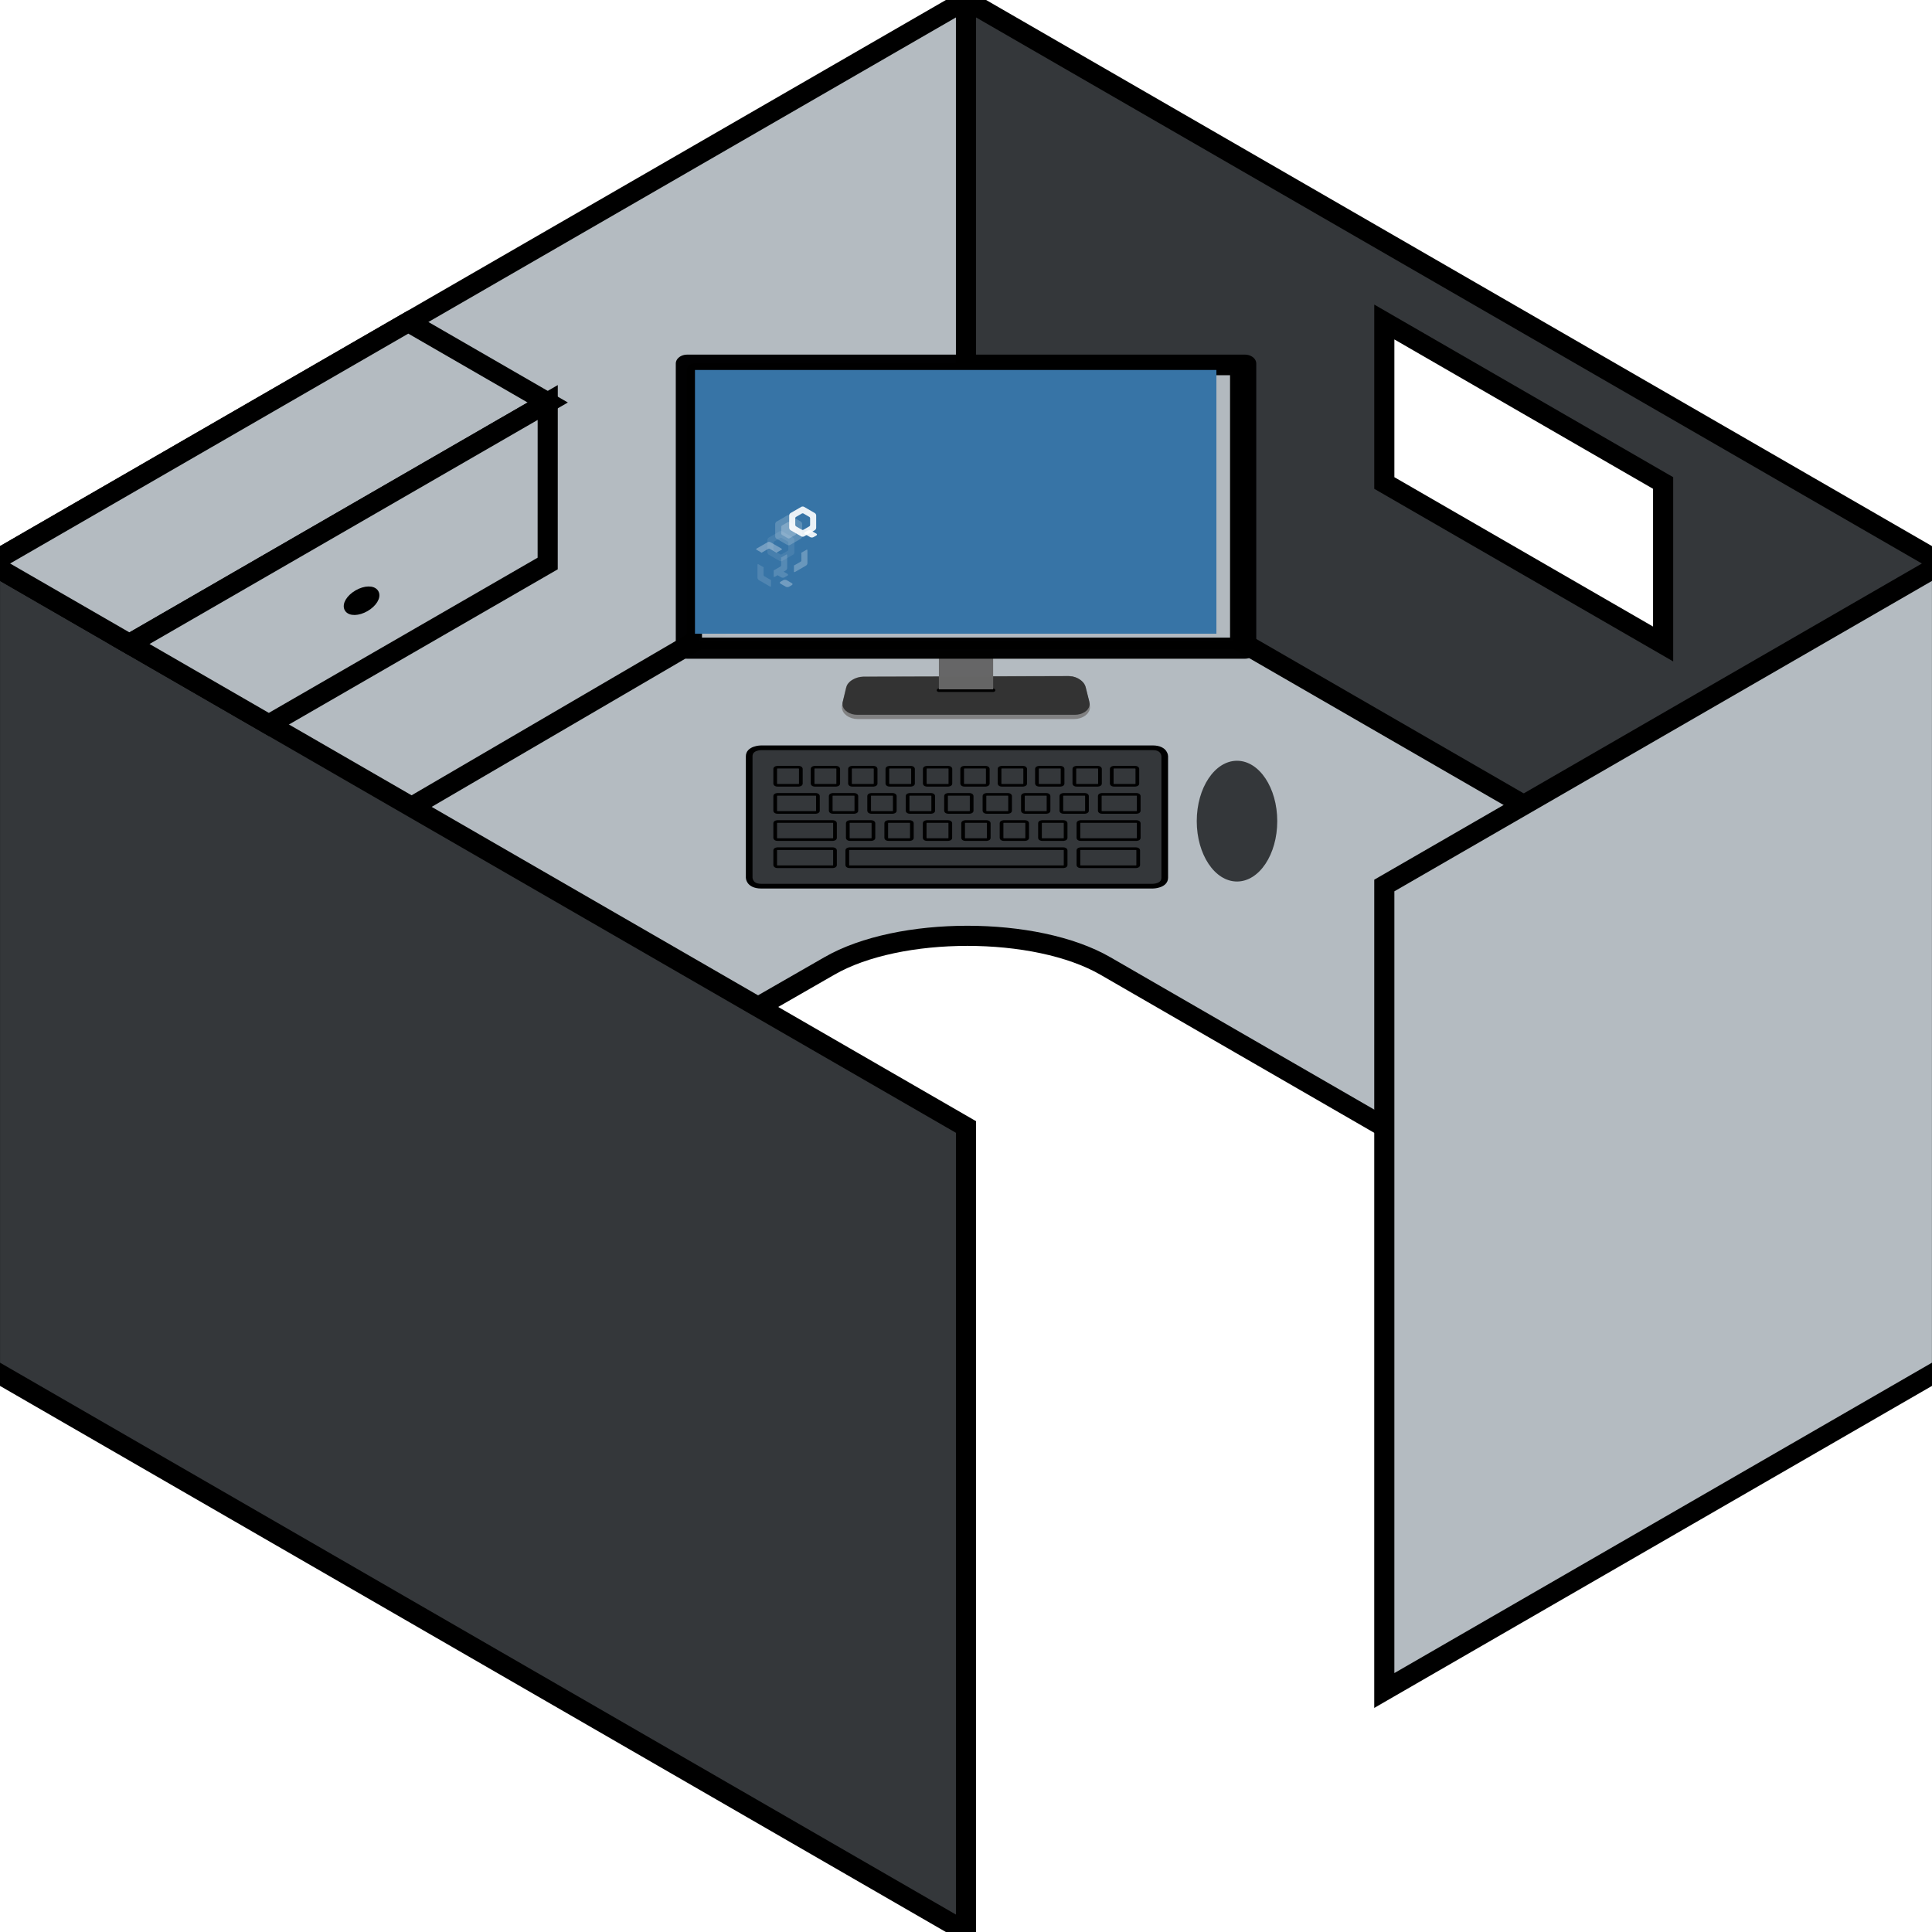 <?xml version="1.0" encoding="UTF-8" standalone="no"?>
<svg
   width="48px"
   height="48px"
   viewBox="0 0 48 48"
   version="1.1"
   id="svg2"
   sodipodi:docname="qube-cubicle.svg"
   inkscape:version="1.3.2 (091e20ef0f, 2023-11-25)"
   xml:space="preserve"
   xmlns:inkscape="http://www.inkscape.org/namespaces/inkscape"
   xmlns:sodipodi="http://sodipodi.sourceforge.net/DTD/sodipodi-0.dtd"
   xmlns:xlink="http://www.w3.org/1999/xlink"
   xmlns="http://www.w3.org/2000/svg"
   xmlns:svg="http://www.w3.org/2000/svg"
   xmlns:rdf="http://www.w3.org/1999/02/22-rdf-syntax-ns#"
   xmlns:cc="http://creativecommons.org/ns#"
   xmlns:dc="http://purl.org/dc/elements/1.1/"><title
     id="title43">Qubes Cubicle</title><sodipodi:namedview
     id="namedview"
     pagecolor="#ffffff"
     bordercolor="#000000"
     borderopacity="0.25"
     inkscape:showpageshadow="2"
     inkscape:pageopacity="0.0"
     inkscape:pagecheckerboard="0"
     inkscape:deskcolor="#d1d1d1"
     showguides="false"
     inkscape:zoom="4"
     inkscape:cx="9.875"
     inkscape:cy="13.625"
     inkscape:window-width="1440"
     inkscape:window-height="843"
     inkscape:window-x="0"
     inkscape:window-y="33"
     inkscape:window-maximized="1"
     inkscape:current-layer="svg2"><sodipodi:guide
       position="24,0"
       orientation="0.5,0.866"
       id="guide1"
       inkscape:locked="false"
       inkscape:label=""
       inkscape:color="rgb(0,134,229)" /><sodipodi:guide
       position="24,16"
       orientation="0.5,0.866"
       id="guide2"
       inkscape:label=""
       inkscape:locked="false"
       inkscape:color="rgb(0,134,229)" /><sodipodi:guide
       position="24,32"
       orientation="0.5,0.866"
       id="guide3"
       inkscape:label=""
       inkscape:locked="false"
       inkscape:color="rgb(0,134,229)" /><sodipodi:guide
       position="24,48"
       orientation="0.5,0.866"
       id="guide4"
       inkscape:label=""
       inkscape:locked="false"
       inkscape:color="rgb(0,134,229)" /><sodipodi:guide
       position="24,0"
       orientation="-0.5,0.866"
       id="guide5"
       inkscape:locked="false"
       inkscape:label=""
       inkscape:color="rgb(0,134,229)" /><sodipodi:guide
       position="24,16"
       orientation="-0.5,0.866"
       id="guide6"
       inkscape:label=""
       inkscape:locked="false"
       inkscape:color="rgb(0,134,229)" /><sodipodi:guide
       position="24,32"
       orientation="-0.5,0.866"
       id="guide7"
       inkscape:label=""
       inkscape:locked="false"
       inkscape:color="rgb(0,134,229)" /><sodipodi:guide
       position="24,48"
       orientation="-0.5,0.866"
       id="guide8"
       inkscape:label=""
       inkscape:locked="false"
       inkscape:color="rgb(0,134,229)" /><sodipodi:guide
       position="24,40"
       orientation="0.5,0.866"
       id="guide9"
       inkscape:label=""
       inkscape:locked="false"
       inkscape:color="rgb(0,134,229)" /><sodipodi:guide
       position="24,24"
       orientation="0.5,0.866"
       id="guide10"
       inkscape:label=""
       inkscape:locked="false"
       inkscape:color="rgb(0,134,229)" /><sodipodi:guide
       position="24,8"
       orientation="0.5,0.866"
       id="guide11"
       inkscape:label=""
       inkscape:locked="false"
       inkscape:color="rgb(0,134,229)" /><sodipodi:guide
       position="24,40"
       orientation="-0.5,0.866"
       id="guide12"
       inkscape:label=""
       inkscape:locked="false"
       inkscape:color="rgb(0,134,229)" /><sodipodi:guide
       position="24,24"
       orientation="-0.5,0.866"
       id="guide13"
       inkscape:label=""
       inkscape:locked="false"
       inkscape:color="rgb(0,134,229)" /><sodipodi:guide
       position="24,8"
       orientation="-0.5,0.866"
       id="guide14"
       inkscape:label=""
       inkscape:locked="false"
       inkscape:color="rgb(0,134,229)" /><sodipodi:guide
       position="24,32"
       orientation="1,0"
       id="guide15"
       inkscape:locked="false" /><sodipodi:guide
       position="17.072,36"
       orientation="1,0"
       id="guide16"
       inkscape:locked="false" /><sodipodi:guide
       position="10.144,24"
       orientation="1,0"
       id="guide17"
       inkscape:locked="false" /><sodipodi:guide
       position="3.215,12"
       orientation="1,0"
       id="guide18"
       inkscape:locked="false" /><sodipodi:guide
       position="30.928,20"
       orientation="1,0"
       id="guide19"
       inkscape:locked="false" /><sodipodi:guide
       position="37.856,16"
       orientation="1,0"
       id="guide20"
       inkscape:locked="false" /><sodipodi:guide
       position="44.785,12"
       orientation="1,0"
       id="guide21"
       inkscape:locked="false" /><sodipodi:guide
       position="43.052,25"
       orientation="0.5,0.866"
       id="guide22"
       inkscape:label=""
       inkscape:locked="false"
       inkscape:color="rgb(0,134,229)" /><sodipodi:guide
       position="44.784,32"
       orientation="0.5,0.866"
       id="guide23"
       inkscape:label=""
       inkscape:locked="false"
       inkscape:color="rgb(0,134,229)" /><sodipodi:guide
       position="44.784,16"
       orientation="0.5,0.866"
       id="guide24"
       inkscape:label=""
       inkscape:locked="false"
       inkscape:color="rgb(0,134,229)" /><sodipodi:guide
       position="41.32,10"
       orientation="0.5,0.866"
       id="guide25"
       inkscape:label=""
       inkscape:locked="false"
       inkscape:color="rgb(0,134,229)" /><sodipodi:guide
       position="34.392,6"
       orientation="0.5,0.866"
       id="guide26"
       inkscape:label=""
       inkscape:locked="false"
       inkscape:color="rgb(0,134,229)" /><sodipodi:guide
       position="27.464,2"
       orientation="0.5,0.866"
       id="guide27"
       inkscape:label=""
       inkscape:locked="false"
       inkscape:color="rgb(0,134,229)" /><sodipodi:guide
       position="3.215,32"
       orientation="-0.5,0.866"
       id="guide28"
       inkscape:label=""
       inkscape:locked="false"
       inkscape:color="rgb(0,134,229)" /><sodipodi:guide
       position="4.948,25"
       orientation="-0.5,0.866"
       id="guide29"
       inkscape:label=""
       inkscape:locked="false"
       inkscape:color="rgb(0,134,229)" /><sodipodi:guide
       position="3.215,16"
       orientation="-0.5,0.866"
       id="guide30"
       inkscape:label=""
       inkscape:locked="false"
       inkscape:color="rgb(0,134,229)" /><sodipodi:guide
       position="6.68,10"
       orientation="-0.5,0.866"
       id="guide31"
       inkscape:label=""
       inkscape:locked="false"
       inkscape:color="rgb(0,134,229)" /><sodipodi:guide
       position="13.608,6"
       orientation="-0.5,0.866"
       id="guide32"
       inkscape:label=""
       inkscape:locked="false"
       inkscape:color="rgb(0,134,229)" /><sodipodi:guide
       position="20.536,2"
       orientation="-0.5,0.866"
       id="guide33"
       inkscape:label=""
       inkscape:locked="false"
       inkscape:color="rgb(0,134,229)" /><sodipodi:guide
       position="30.928,40"
       orientation="0,-1"
       id="guide34"
       inkscape:locked="false" /><sodipodi:guide
       position="34.392,38"
       orientation="1,0"
       id="guide35"
       inkscape:locked="false" /><sodipodi:guide
       position="13.608,20"
       orientation="-0.5,0.866"
       id="guide36"
       inkscape:label=""
       inkscape:locked="false"
       inkscape:color="rgb(0,134,229)" /><sodipodi:guide
       position="10.144,20"
       orientation="0,-1"
       id="guide37"
       inkscape:locked="false" /><sodipodi:guide
       position="13.608,18"
       orientation="1,0"
       id="guide38"
       inkscape:locked="false" /><sodipodi:guide
       position="34.392,20"
       orientation="0.5,0.866"
       id="guide39"
       inkscape:label=""
       inkscape:locked="false"
       inkscape:color="rgb(0,134,229)" /><sodipodi:guide
       position="27.464,22"
       orientation="1,0"
       id="guide40"
       inkscape:locked="false" /><sodipodi:guide
       position="20.536,18"
       orientation="1,0"
       id="guide41"
       inkscape:locked="false" /><sodipodi:guide
       position="17.072,22"
       orientation="0,-1"
       id="guide42"
       inkscape:locked="false" /><sodipodi:guide
       position="24,24"
       orientation="0,-1"
       id="guide43"
       inkscape:locked="false" /></sodipodi:namedview><defs
     id="defs1"><clipPath
       id="SVGID_2_">
		<use
   xlink:href="#SVGID_1_"
   overflow="visible"
   id="use1" />
	</clipPath><clipPath
       id="clipPath2">
		<use
   xlink:href="#SVGID_1_"
   overflow="visible"
   id="use2" />
	</clipPath><clipPath
       id="clipPath3">
		<use
   xlink:href="#SVGID_1_"
   overflow="visible"
   id="use3" />
	</clipPath><clipPath
       id="clipPath4">
		<use
   xlink:href="#SVGID_1_"
   overflow="visible"
   id="use4" />
	</clipPath><clipPath
       id="clipPath5">
		<use
   xlink:href="#SVGID_1_"
   overflow="visible"
   id="use5" />
	</clipPath><clipPath
       id="clipPath6">
		<use
   xlink:href="#SVGID_1_"
   overflow="visible"
   id="use6" />
	</clipPath><clipPath
       id="clipPath7">
		<use
   xlink:href="#SVGID_1_"
   overflow="visible"
   id="use7" />
	</clipPath><clipPath
       id="clipPath8">
		<use
   xlink:href="#SVGID_1_"
   overflow="visible"
   id="use8" />
	</clipPath><clipPath
       id="clipPath9">
		<use
   xlink:href="#SVGID_1_"
   overflow="visible"
   id="use9" />
	</clipPath><clipPath
       id="clipPath10">
		<use
   xlink:href="#SVGID_1_"
   overflow="visible"
   id="use10" />
	</clipPath><clipPath
       id="clipPath11">
		<use
   xlink:href="#SVGID_1_"
   overflow="visible"
   id="use11" />
	</clipPath><clipPath
       id="clipPath12">
		<use
   xlink:href="#SVGID_1_"
   overflow="visible"
   id="use12" />
	</clipPath><clipPath
       id="clipPath13">
		<use
   xlink:href="#SVGID_1_"
   overflow="visible"
   id="use13" />
	</clipPath><clipPath
       id="clipPath14">
		<use
   xlink:href="#SVGID_1_"
   overflow="visible"
   id="use14" />
	</clipPath><clipPath
       id="clipPath15">
		<use
   xlink:href="#SVGID_1_"
   overflow="visible"
   id="use15" />
	</clipPath><clipPath
       id="clipPath16">
		<use
   xlink:href="#SVGID_1_"
   overflow="visible"
   id="use16" />
	</clipPath><clipPath
       id="clipPath17">
		<use
   xlink:href="#SVGID_1_"
   overflow="visible"
   id="use17" />
	</clipPath><clipPath
       id="clipPath18">
		<use
   xlink:href="#SVGID_1_"
   overflow="visible"
   id="use18" />
	</clipPath><clipPath
       id="clipPath19">
		<use
   xlink:href="#SVGID_1_"
   overflow="visible"
   id="use19" />
	</clipPath><clipPath
       id="clipPath20">
		<use
   xlink:href="#SVGID_1_"
   overflow="visible"
   id="use20" />
	</clipPath><clipPath
       id="clipPath21">
		<use
   xlink:href="#SVGID_1_"
   overflow="visible"
   id="use21" />
	</clipPath><clipPath
       id="clipPath22">
		<use
   xlink:href="#SVGID_1_"
   overflow="visible"
   id="use22" />
	</clipPath><clipPath
       id="clipPath23">
		<use
   xlink:href="#SVGID_1_"
   overflow="visible"
   id="use23" />
	</clipPath><clipPath
       id="clipPath24">
		<use
   xlink:href="#SVGID_1_"
   overflow="visible"
   id="use24" />
	</clipPath><clipPath
       id="clipPath25">
		<use
   xlink:href="#SVGID_1_"
   overflow="visible"
   id="use25" />
	</clipPath><clipPath
       id="clipPath26">
		<use
   xlink:href="#SVGID_1_"
   overflow="visible"
   id="use26" />
	</clipPath><clipPath
       id="clipPath27">
		<use
   xlink:href="#SVGID_1_"
   overflow="visible"
   id="use27" />
	</clipPath><clipPath
       id="clipPath28">
		<use
   xlink:href="#SVGID_1_"
   overflow="visible"
   id="use28" />
	</clipPath><clipPath
       id="clipPath29">
		<use
   xlink:href="#SVGID_1_"
   overflow="visible"
   id="use29" />
	</clipPath><clipPath
       id="clipPath30">
		<use
   xlink:href="#SVGID_1_"
   overflow="visible"
   id="use30" />
	</clipPath><clipPath
       id="clipPath31">
		<use
   xlink:href="#SVGID_1_"
   overflow="visible"
   id="use31" />
	</clipPath><rect
       id="SVGID_1_"
       x="15.572"
       y="23.601"
       width="114.021"
       height="54.691" /><mask
       id="mask-6"
       fill="white"><polygon
         id="use3-9"
         points="20.633,33.95 0,33.95 0,0.025 20.633,0.025 " /></mask><mask
       id="mask-4"
       fill="white"><polygon
         id="use2-3"
         points="40.96,45.962 0,45.962 0,0.361 40.96,0.361 " /></mask></defs><g
     id="Cubicle"><path
       style="vector-effect:none;fill:#b4bbc1;stroke-linecap:round;-inkscape-stroke:none;paint-order:markers fill stroke;stroke:#000000;fill-opacity:1;font-variation-settings:normal;opacity:1;stroke-width:0.5;stroke-linejoin:miter;stroke-miterlimit:4;stroke-dasharray:none;stroke-dashoffset:0;stroke-opacity:1;stop-color:#000000;stop-opacity:1"
       d="M 24,0 V 20 L -0.249,34 -0.249,14 Z"
       id="Back-left" /><path
       id="Back-right"
       style="vector-effect:none;fill:#34373a;stroke-linecap:round;-inkscape-stroke:none;paint-order:markers fill stroke;stroke:#000000;fill-opacity:1;font-variation-settings:normal;opacity:1;stroke-width:0.5;stroke-linejoin:miter;stroke-miterlimit:4;stroke-dasharray:none;stroke-dashoffset:0;stroke-opacity:1;stop-color:#000000;stop-opacity:1"
       d="M 24 0 L 24 20 L 48.248 34 L 48.248 14 L 24 0 z M 34.393 8 L 41.32 12 L 41.32 16 L 34.393 12 L 34.393 8 z " /><path
       style="display:inline;vector-effect:none;fill:#b4bbc1;fill-opacity:1;stroke:#000000;stroke-linecap:round;-inkscape-stroke:none;paint-order:markers fill stroke;font-variation-settings:normal;opacity:1;stroke-width:0.5;stroke-linejoin:miter;stroke-miterlimit:4;stroke-dasharray:none;stroke-dashoffset:0;stroke-opacity:1;stop-color:#000000;stop-opacity:1"
       d="M 48.248,26 39.588,31 27.464,24 C 25.733,23 22.336,23 20.604,24 L 8.412,31 -0.249,26.169 24,12 Z"
       id="Desk"
       sodipodi:nodetypes="cccccccc" /><path
       style="display:inline;fill:#34373a;stroke:#000000;stroke-linecap:round;paint-order:markers fill stroke;fill-opacity:1;stroke-width:0.5;stroke-dasharray:none"
       d="M -0.249,14 24,28 V 48 L -0.249,34 Z"
       id="Left-Wall" /><path
       style="fill:#b4bbc1;stroke-linecap:round;paint-order:markers fill stroke;stroke:#000000;fill-opacity:1;stroke-width:0.5;stroke-dasharray:none"
       d="m 48.249,14 -13.856,8 -4.07e-4,20 13.856,-8 z"
       id="Right-Wall" /></g><g
     id="Overhead-Space"><path
       style="vector-effect:none;fill:#b4bbc1;stroke:#000000;stroke-linecap:round;-inkscape-stroke:none;paint-order:markers fill stroke;fill-opacity:1;font-variation-settings:normal;opacity:1;stroke-width:0.5;stroke-linejoin:miter;stroke-miterlimit:4;stroke-dasharray:none;stroke-dashoffset:0;stroke-opacity:1;stop-color:#000000;stop-opacity:1"
       d="M -0.249,14 10.144,8 13.608,10 3.215,16 Z"
       id="path4"
       sodipodi:nodetypes="ccccc" /><path
       style="vector-effect:none;fill:#b4bbc1;stroke:#000000;stroke-linecap:round;-inkscape-stroke:none;paint-order:markers fill stroke;fill-opacity:1;font-variation-settings:normal;opacity:1;stroke-width:0.5;stroke-linejoin:miter;stroke-miterlimit:4;stroke-dasharray:none;stroke-dashoffset:0;stroke-opacity:1;stop-color:#000000;stop-opacity:1"
       d="M 6.679,18 3.215,16 13.608,10 13.607,14 Z"
       id="path5" /><ellipse
       style="vector-effect:non-scaling-stroke;fill:#000000;stroke:#000000;stroke-width:0.15;stroke-linecap:round;-inkscape-stroke:hairline;paint-order:markers fill stroke"
       id="path35"
       cx="-0.317"
       cy="-17.417"
       rx="0.405"
       ry="0.222"
       transform="rotate(150)" /></g><g
     id="Keyboard"
     transform="matrix(0.092,0,0,0.065,17.098,16.986)"
     style="fill:#34373a;fill-opacity:1;stroke:#000000">
	<defs
   id="defs31">
		<rect
   id="rect1"
   x="15.572"
   y="23.601"
   width="114.021"
   height="54.691" />
	</defs>
	<clipPath
   id="clipPath32">
		<use
   xlink:href="#SVGID_1_"
   overflow="visible"
   id="use32" />
	</clipPath>
	<path
   clip-path="url(#SVGID_2_)"
   fill="none"
   stroke="#20221d"
   stroke-width="1.8"
   d="m 19.712,24.501 c 0,0 -3.24,0 -3.24,3.24 v 46.41 c 0,0 0,3.24 3.24,3.24 h 105.741 c 0,0 3.24,0 3.24,-3.24 v -46.41 c 0,0 0,-3.24 -3.24,-3.24 z"
   id="path1"
   style="fill:#34373a;fill-opacity:1;stroke:#000000" />
	<path
   clip-path="url(#SVGID_2_)"
   fill="#20221d"
   d="m 43.614,63.057 c 0,0 -0.648,0 -0.648,0.647 v 5.624 c 0,0 0,0.648 0.648,0.648 h 57.662 c 0,0 0.648,0 0.648,-0.648 v -5.624 c 0,0 0,-0.647 -0.648,-0.647 z"
   id="path2"
   style="fill:#34373a;fill-opacity:1;stroke:#000000" />
	<path
   clip-path="url(#SVGID_2_)"
   fill="#20221d"
   d="m 106.031,63.057 c 0,0 -0.648,0 -0.648,0.647 v 5.624 c 0,0 0,0.648 0.648,0.648 h 14.85 c 0,0 0.648,0 0.648,-0.648 v -5.624 c 0,0 0,-0.647 -0.648,-0.647 z"
   id="path3"
   style="fill:#34373a;fill-opacity:1;stroke:#000000" />
	<path
   clip-path="url(#SVGID_2_)"
   fill="#20221d"
   d="m 24.146,63.057 c 0,0 -0.648,0 -0.648,0.647 v 5.624 c 0,0 0,0.648 0.648,0.648 h 14.85 c 0,0 0.648,0 0.648,-0.648 v -5.624 c 0,0 0,-0.647 -0.648,-0.647 z"
   id="path4-2"
   style="fill:#34373a;fill-opacity:1;stroke:#000000" />
	<path
   clip-path="url(#SVGID_2_)"
   fill="#20221d"
   d="m 54.132,52.677 c 0,0 -0.647,0 -0.647,0.647 v 5.624 c 0,0 0,0.648 0.647,0.648 h 5.624 c 0,0 0.648,0 0.648,-0.648 v -5.624 c 0,0 0,-0.647 -0.648,-0.647 z"
   id="path5-9"
   style="fill:#34373a;fill-opacity:1;stroke:#000000" />
	<path
   clip-path="url(#SVGID_2_)"
   fill="#20221d"
   d="m 43.752,52.677 c 0,0 -0.648,0 -0.648,0.647 v 5.624 c 0,0 0,0.648 0.648,0.648 h 5.624 c 0,0 0.647,0 0.647,-0.648 v -5.624 c 0,0 0,-0.647 -0.647,-0.647 z"
   id="path6"
   style="fill:#34373a;fill-opacity:1;stroke:#000000" />
	<path
   clip-path="url(#SVGID_2_)"
   fill="#20221d"
   d="m 24.146,52.677 c 0,0 -0.648,0 -0.648,0.647 v 5.624 c 0,0 0,0.648 0.648,0.648 h 14.85 c 0,0 0.648,0 0.648,-0.648 v -5.624 c 0,0 0,-0.647 -0.648,-0.647 z"
   id="path7"
   style="fill:#34373a;fill-opacity:1;stroke:#000000" />
	<path
   clip-path="url(#SVGID_2_)"
   fill="#20221d"
   d="m 64.512,52.677 c 0,0 -0.648,0 -0.648,0.647 v 5.624 c 0,0 0,0.648 0.648,0.648 h 5.624 c 0,0 0.647,0 0.647,-0.648 v -5.624 c 0,0 0,-0.647 -0.647,-0.647 z"
   id="path8"
   style="fill:#34373a;fill-opacity:1;stroke:#000000" />
	<path
   clip-path="url(#SVGID_2_)"
   fill="#20221d"
   d="m 74.892,52.677 c 0,0 -0.647,0 -0.647,0.647 v 5.624 c 0,0 0,0.648 0.647,0.648 h 5.624 c 0,0 0.648,0 0.648,-0.648 v -5.624 c 0,0 0,-0.647 -0.648,-0.647 z"
   id="path9"
   style="fill:#34373a;fill-opacity:1;stroke:#000000" />
	<path
   clip-path="url(#SVGID_2_)"
   fill="#20221d"
   d="m 85.271,52.677 c 0,0 -0.648,0 -0.648,0.647 v 5.624 c 0,0 0,0.648 0.648,0.648 h 5.624 c 0,0 0.647,0 0.647,-0.648 v -5.624 c 0,0 0,-0.647 -0.647,-0.647 z"
   id="path10"
   style="fill:#34373a;fill-opacity:1;stroke:#000000" />
	<path
   clip-path="url(#SVGID_2_)"
   fill="#20221d"
   d="m 95.651,52.677 c 0,0 -0.647,0 -0.647,0.647 v 5.624 c 0,0 0,0.648 0.647,0.648 h 5.624 c 0,0 0.648,0 0.648,-0.648 v -5.624 c 0,0 0,-0.647 -0.648,-0.647 z"
   id="path11"
   style="fill:#34373a;fill-opacity:1;stroke:#000000" />
	<path
   clip-path="url(#SVGID_2_)"
   fill="#20221d"
   d="m 106.031,52.677 c 0,0 -0.648,0 -0.648,0.647 v 5.624 c 0,0 0,0.648 0.648,0.648 h 14.989 c 0,0 0.647,0 0.647,-0.648 v -5.624 c 0,0 0,-0.647 -0.647,-0.647 z"
   id="path12"
   style="fill:#34373a;fill-opacity:1;stroke:#000000" />
	<path
   clip-path="url(#SVGID_2_)"
   fill="#20221d"
   d="m 49.519,42.297 c 0,0 -0.648,0 -0.648,0.647 v 5.624 c 0,0 0,0.648 0.648,0.648 h 5.624 c 0,0 0.648,0 0.648,-0.648 v -5.624 c 0,0 0,-0.647 -0.648,-0.647 z"
   id="path13"
   style="fill:#34373a;fill-opacity:1;stroke:#000000" />
	<path
   clip-path="url(#SVGID_2_)"
   fill="#20221d"
   d="m 39.139,42.297 c 0,0 -0.648,0 -0.648,0.647 v 5.624 c 0,0 0,0.648 0.648,0.648 h 5.624 c 0,0 0.648,0 0.648,-0.648 v -5.624 c 0,0 0,-0.647 -0.648,-0.647 z"
   id="path14"
   style="fill:#34373a;fill-opacity:1;stroke:#000000" />
	<path
   clip-path="url(#SVGID_2_)"
   fill="#20221d"
   d="m 24.146,42.297 c 0,0 -0.648,0 -0.648,0.647 v 5.624 c 0,0 0,0.648 0.648,0.648 h 10.237 c 0,0 0.648,0 0.648,-0.648 v -5.624 c 0,0 0,-0.647 -0.648,-0.647 z"
   id="path15"
   style="fill:#34373a;fill-opacity:1;stroke:#000000" />
	<path
   clip-path="url(#SVGID_2_)"
   fill="#20221d"
   d="m 59.898,42.297 c 0,0 -0.648,0 -0.648,0.647 v 5.624 c 0,0 0,0.648 0.648,0.648 h 5.624 c 0,0 0.648,0 0.648,-0.648 v -5.624 c 0,0 0,-0.647 -0.648,-0.647 z"
   id="path16"
   style="fill:#34373a;fill-opacity:1;stroke:#000000" />
	<path
   clip-path="url(#SVGID_2_)"
   fill="#20221d"
   d="m 70.278,42.297 c 0,0 -0.647,0 -0.647,0.647 v 5.624 c 0,0 0,0.648 0.647,0.648 h 5.624 c 0,0 0.648,0 0.648,-0.648 v -5.624 c 0,0 0,-0.647 -0.648,-0.647 z"
   id="path17"
   style="fill:#34373a;fill-opacity:1;stroke:#000000" />
	<path
   clip-path="url(#SVGID_2_)"
   fill="#20221d"
   d="m 80.658,42.297 c 0,0 -0.648,0 -0.648,0.647 v 5.624 c 0,0 0,0.648 0.648,0.648 h 5.624 c 0,0 0.647,0 0.647,-0.648 v -5.624 c 0,0 0,-0.647 -0.647,-0.647 z"
   id="path18"
   style="fill:#34373a;fill-opacity:1;stroke:#000000" />
	<path
   clip-path="url(#SVGID_2_)"
   fill="#20221d"
   d="m 91.038,42.297 c 0,0 -0.647,0 -0.647,0.647 v 5.624 c 0,0 0,0.648 0.647,0.648 h 5.624 c 0,0 0.648,0 0.648,-0.648 v -5.624 c 0,0 0,-0.647 -0.648,-0.647 z"
   id="path19"
   style="fill:#34373a;fill-opacity:1;stroke:#000000" />
	<path
   clip-path="url(#SVGID_2_)"
   fill="#20221d"
   d="m 101.418,42.297 c 0,0 -0.648,0 -0.648,0.647 v 5.624 c 0,0 0,0.648 0.648,0.648 h 5.624 c 0,0 0.647,0 0.647,-0.648 v -5.624 c 0,0 0,-0.647 -0.647,-0.647 z"
   id="path20"
   style="fill:#34373a;fill-opacity:1;stroke:#000000" />
	<path
   clip-path="url(#SVGID_2_)"
   fill="#20221d"
   d="m 111.798,42.297 c 0,0 -0.647,0 -0.647,0.647 v 5.624 c 0,0 0,0.648 0.647,0.648 h 9.222 c 0,0 0.648,0 0.648,-0.648 v -5.624 c 0,0 0,-0.647 -0.648,-0.647 z"
   id="path21"
   style="fill:#34373a;fill-opacity:1;stroke:#000000" />
	<path
   clip-path="url(#SVGID_2_)"
   fill="#20221d"
   d="m 74.635,31.916 c 0,0 -0.647,0 -0.647,0.648 v 5.624 c 0,0 0,0.648 0.647,0.648 h 5.625 c 0,0 0.647,0 0.647,-0.648 v -5.624 c 0,0 0,-0.648 -0.647,-0.648 z"
   id="path22"
   style="fill:#34373a;fill-opacity:1;stroke:#000000" />
	<path
   clip-path="url(#SVGID_2_)"
   fill="#20221d"
   d="m 64.537,31.916 c 0,0 -0.647,0 -0.647,0.648 v 5.624 c 0,0 0,0.648 0.647,0.648 h 5.625 c 0,0 0.647,0 0.647,-0.648 v -5.624 c 0,0 0,-0.648 -0.647,-0.648 z"
   id="path23"
   style="fill:#34373a;fill-opacity:1;stroke:#000000" />
	<path
   clip-path="url(#SVGID_2_)"
   fill="#20221d"
   d="m 54.439,31.916 c 0,0 -0.648,0 -0.648,0.648 v 5.624 c 0,0 0,0.648 0.648,0.648 h 5.624 c 0,0 0.647,0 0.647,-0.648 v -5.624 c 0,0 0,-0.648 -0.647,-0.648 z"
   id="path24"
   style="fill:#34373a;fill-opacity:1;stroke:#000000" />
	<path
   clip-path="url(#SVGID_2_)"
   fill="#20221d"
   d="m 44.342,31.916 c 0,0 -0.648,0 -0.648,0.648 v 5.624 c 0,0 0,0.648 0.648,0.648 h 5.624 c 0,0 0.647,0 0.647,-0.648 v -5.624 c 0,0 0,-0.648 -0.647,-0.648 z"
   id="path25"
   style="fill:#34373a;fill-opacity:1;stroke:#000000" />
	<path
   clip-path="url(#SVGID_2_)"
   fill="#20221d"
   d="m 34.244,31.916 c 0,0 -0.648,0 -0.648,0.648 v 5.624 c 0,0 0,0.648 0.648,0.648 h 5.624 c 0,0 0.648,0 0.648,-0.648 v -5.624 c 0,0 0,-0.648 -0.648,-0.648 z"
   id="path26"
   style="fill:#34373a;fill-opacity:1;stroke:#000000" />
	<path
   clip-path="url(#SVGID_2_)"
   fill="#20221d"
   d="m 24.146,31.916 c 0,0 -0.648,0 -0.648,0.648 v 5.624 c 0,0 0,0.648 0.648,0.648 h 5.624 c 0,0 0.648,0 0.648,-0.648 v -5.624 c 0,0 0,-0.648 -0.648,-0.648 z"
   id="path27"
   style="fill:#34373a;fill-opacity:1;stroke:#000000" />
	<path
   clip-path="url(#SVGID_2_)"
   fill="#20221d"
   d="m 84.733,31.916 c 0,0 -0.647,0 -0.647,0.648 v 5.624 c 0,0 0,0.648 0.647,0.648 h 5.624 c 0,0 0.648,0 0.648,-0.648 v -5.624 c 0,0 0,-0.648 -0.648,-0.648 z"
   id="path28"
   style="fill:#34373a;fill-opacity:1;stroke:#000000" />
	<path
   clip-path="url(#SVGID_2_)"
   fill="#20221d"
   d="m 94.832,31.916 c 0,0 -0.648,0 -0.648,0.648 v 5.624 c 0,0 0,0.648 0.648,0.648 h 5.623 c 0,0 0.648,0 0.648,-0.648 v -5.624 c 0,0 0,-0.648 -0.648,-0.648 z"
   id="path29"
   style="fill:#34373a;fill-opacity:1;stroke:#000000" />
	<path
   clip-path="url(#SVGID_2_)"
   fill="#20221d"
   d="m 104.93,31.916 c 0,0 -0.648,0 -0.648,0.648 v 5.624 c 0,0 0,0.648 0.648,0.648 h 5.623 c 0,0 0.648,0 0.648,-0.648 v -5.624 c 0,0 0,-0.648 -0.648,-0.648 z"
   id="path30"
   style="fill:#34373a;fill-opacity:1;stroke:#000000" />
	<path
   clip-path="url(#SVGID_2_)"
   fill="#20221d"
   d="m 115.027,31.916 c 0,0 -0.648,0 -0.648,0.648 v 5.624 c 0,0 0,0.648 0.648,0.648 h 5.624 c 0,0 0.647,0 0.647,-0.648 v -5.624 c 0,0 0,-0.648 -0.647,-0.648 z"
   id="path31"
   style="fill:#34373a;fill-opacity:1;stroke:#000000" />
</g><ellipse
     style="vector-effect:non-scaling-stroke;fill:#34373a;stroke-width:2.489;stroke-linecap:round;-inkscape-stroke:hairline;paint-order:markers fill stroke"
     id="Mouse"
     cx="30.733"
     cy="20.401"
     rx="1"
     ry="1.5" /><g
     id="Monitor"
     transform="matrix(0.014,0,0,0.011,23.444,13.401)"><path
       style="color:#000000;font-style:normal;font-variant:normal;font-weight:normal;font-stretch:normal;font-size:medium;line-height:normal;font-family:sans-serif;font-variant-ligatures:normal;font-variant-position:normal;font-variant-caps:normal;font-variant-numeric:normal;font-variant-alternates:normal;font-feature-settings:normal;text-indent:0;text-align:start;text-decoration:none;text-decoration-line:none;text-decoration-style:solid;text-decoration-color:#000000;letter-spacing:normal;word-spacing:normal;text-transform:none;writing-mode:lr-tb;direction:ltr;text-orientation:mixed;dominant-baseline:auto;baseline-shift:baseline;text-anchor:start;white-space:normal;shape-padding:0;clip-rule:nonzero;display:inline;overflow:visible;visibility:visible;opacity:0.99;isolation:auto;mix-blend-mode:normal;color-interpolation:sRGB;color-interpolation-filters:linearRGB;solid-color:#000000;solid-opacity:1;vector-effect:none;fill:#808080;fill-opacity:1;fill-rule:nonzero;stroke:#808080;stroke-width:38.937;stroke-linecap:round;stroke-linejoin:round;stroke-miterlimit:4;stroke-dasharray:none;stroke-dashoffset:0;stroke-opacity:1;paint-order:stroke fill markers;color-rendering:auto;image-rendering:auto;shape-rendering:auto;text-rendering:auto;enable-background:accumulate"
       d="m -141.82,329.264 c -4.756,0.019 -11.732,4.949 -12.535,9.613 l -6.704,38.899 c -0.804,4.664 3.855,8.569 8.612,8.569 H 231.657 c 4.756,0 9.44,-3.909 8.612,-8.569 0,0 -4.673,-26.274 -7.009,-39.411 -0.829,-4.659 -6.859,-10.58 -11.615,-10.561 -121.155,0.469 -242.31,0.993 -363.464,1.461 z"
       id="rect4647-6"
       inkscape:connector-curvature="0"
       sodipodi:nodetypes="sssssssss" /><path
       sodipodi:nodetypes="sssssssss"
       inkscape:connector-curvature="0"
       id="path4527"
       d="m -142.348,327.993 c -4.776,0.015 -11.782,4.371 -12.589,8.49 l -6.733,34.357 c -0.807,4.119 3.872,7.568 8.648,7.568 h 385.741 c 4.776,0 9.48,-3.453 8.648,-7.568 0,0 -4.692,-23.206 -7.039,-34.809 -0.832,-4.115 -6.889,-9.344 -11.665,-9.328 -121.671,0.414 -243.341,0.877 -365.012,1.291 z"
       style="color:#000000;font-style:normal;font-variant:normal;font-weight:normal;font-stretch:normal;font-size:medium;line-height:normal;font-family:sans-serif;font-variant-ligatures:normal;font-variant-position:normal;font-variant-caps:normal;font-variant-numeric:normal;font-variant-alternates:normal;font-feature-settings:normal;text-indent:0;text-align:start;text-decoration:none;text-decoration-line:none;text-decoration-style:solid;text-decoration-color:#000000;letter-spacing:normal;word-spacing:normal;text-transform:none;writing-mode:lr-tb;direction:ltr;text-orientation:mixed;dominant-baseline:auto;baseline-shift:baseline;text-anchor:start;white-space:normal;shape-padding:0;clip-rule:nonzero;display:inline;overflow:visible;visibility:visible;isolation:auto;mix-blend-mode:normal;color-interpolation:sRGB;color-interpolation-filters:linearRGB;solid-color:#000000;solid-opacity:1;vector-effect:none;fill:#333333;fill-opacity:1;fill-rule:nonzero;stroke:#333333;stroke-width:35.602;stroke-linecap:round;stroke-linejoin:round;stroke-miterlimit:4;stroke-dasharray:none;stroke-dashoffset:0;stroke-opacity:1;paint-order:stroke fill markers;color-rendering:auto;image-rendering:auto;shape-rendering:auto;text-rendering:auto;enable-background:accumulate" /><path
       style="display:inline;fill:none;stroke:#000000;stroke-width:7.805;stroke-linecap:round;stroke-linejoin:round;stroke-miterlimit:4;stroke-dasharray:none;stroke-opacity:1"
       d="M -8.379,340.674 H 87.882 Z"
       id="path4626"
       inkscape:connector-curvature="0" /><rect
       style="display:inline;opacity:0.99;fill:#666666;stroke:none;stroke-width:7.512;stroke-linecap:round;stroke-linejoin:round;stroke-miterlimit:4;stroke-dasharray:none;stroke-opacity:1;paint-order:stroke fill markers"
       id="rect4624"
       width="96.262"
       height="85.192"
       x="-8.379"
       y="253.482" /><rect
       style="display:inline;opacity:0.99;fill:#b4bbc1;fill-opacity:1;stroke:#000000;stroke-width:26.692;stroke-linecap:round;stroke-linejoin:round;stroke-miterlimit:4;stroke-dasharray:none;stroke-opacity:1;paint-order:stroke fill markers"
       id="rect4485-5"
       width="963.789"
       height="619.337"
       x="-442.143"
       y="-384.141" /><rect
       style="display:inline;opacity:0.99;fill:none;stroke:#000000;stroke-width:40.26;stroke-linecap:round;stroke-linejoin:round;stroke-miterlimit:4;stroke-dasharray:none;stroke-opacity:1;paint-order:stroke fill markers"
       id="rect4485-3"
       width="989.864"
       height="646.566"
       x="-455.18"
       y="-397.18" /></g><g
     id="Qubes-Desktop"
     transform="matrix(0.005,0,0,0.005,17.565,9.768)"><g
       transform="translate(1846.241,963.78)"
       id="g4623"
       style="display:inline"><rect
         width="2590.928"
         height="1310.527"
         ry="0"
         x="-1905.936"
         y="-1079.044"
         id="rect4364"
         style="display:inline;fill:#3774a6;fill-opacity:1;fill-rule:nonzero;stroke:none;stroke-width:1.279" /><path
         d="m -1478.541,-278.701 a 15.314,15.314 0 0 0 -8.021,2.054 l -51.732,29.857 a 15.314,15.314 0 0 0 -7.661,13.261 v 59.745 a 15.314,15.314 0 0 0 7.661,13.245 l 51.732,29.88 a 15.314,15.314 0 0 0 15.315,0 l 51.739,-29.88 a 15.314,15.314 0 0 0 7.654,-13.245 v -59.745 a 15.314,15.314 0 0 0 -7.654,-13.261 l -51.739,-29.857 a 15.314,15.314 0 0 0 -7.294,-2.054 z m -0.164,33.769 a 8.423,8.423 0 0 1 4.014,1.125 l 28.459,16.424 a 8.423,8.423 0 0 1 4.21,7.294 v 32.863 a 8.423,8.423 0 0 1 -4.21,7.279 l -28.459,16.44 a 8.423,8.423 0 0 1 -8.419,0 l -28.459,-16.44 a 8.423,8.423 0 0 1 -4.21,-7.279 v -32.863 a 8.423,8.423 0 0 1 4.21,-7.294 l 28.459,-16.424 a 8.423,8.423 0 0 1 4.405,-1.125 z"
         inkscape:connector-curvature="0"
         id="path4366"
         style="color:#000000;font-style:normal;font-variant:normal;font-weight:normal;font-stretch:normal;font-size:medium;line-height:normal;font-family:Sans;-inkscape-font-specification:Sans;text-indent:0;text-align:start;text-decoration:none;text-decoration-line:none;letter-spacing:normal;word-spacing:normal;text-transform:none;writing-mode:lr-tb;direction:ltr;baseline-shift:baseline;text-anchor:start;display:inline;overflow:visible;visibility:visible;opacity:0.08;fill:#ffffff;fill-opacity:1;fill-rule:nonzero;stroke:none;stroke-width:116.01;marker:none;enable-background:accumulate" /><path
         d="m -1439.895,-358.016 a 15.314,15.314 0 0 0 -8.02,2.048 l -51.738,29.86 a 15.314,15.314 0 0 0 -7.656,13.265 v 59.739 a 15.314,15.314 0 0 0 7.656,13.246 l 51.738,29.879 a 15.314,15.314 0 0 0 15.313,0 l 51.738,-29.879 a 15.314,15.314 0 0 0 7.656,-13.246 v -59.739 a 15.314,15.314 0 0 0 -7.656,-13.265 l -51.738,-29.86 a 15.314,15.314 0 0 0 -7.293,-2.048 z"
         inkscape:connector-curvature="0"
         id="path4368"
         style="color:#000000;font-style:normal;font-variant:normal;font-weight:normal;font-stretch:normal;font-size:medium;line-height:normal;font-family:Sans;-inkscape-font-specification:Sans;text-indent:0;text-align:start;text-decoration:none;text-decoration-line:none;letter-spacing:normal;word-spacing:normal;text-transform:none;writing-mode:lr-tb;direction:ltr;baseline-shift:baseline;text-anchor:start;display:inline;overflow:visible;visibility:visible;opacity:0.185;fill:#ffffff;fill-opacity:1;fill-rule:nonzero;stroke:none;stroke-width:116.01;marker:none;enable-background:accumulate" /><path
         d="m -1440.059,-324.248 a 8.423,8.423 0 0 0 -4.411,1.127 l -28.456,16.423 a 8.423,8.423 0 0 0 -4.211,7.295 v 32.856 a 8.423,8.423 0 0 0 4.211,7.285 l 28.456,16.433 a 8.423,8.423 0 0 0 8.422,0 l 28.456,-16.433 a 8.423,8.423 0 0 0 4.211,-7.285 v -32.856 a 8.423,8.423 0 0 0 -4.211,-7.295 l -28.456,-16.423 a 8.423,8.423 0 0 0 -4.011,-1.127 z"
         inkscape:connector-curvature="0"
         id="path4370"
         style="color:#000000;font-style:normal;font-variant:normal;font-weight:normal;font-stretch:normal;font-size:medium;line-height:normal;font-family:Sans;-inkscape-font-specification:Sans;text-indent:0;text-align:start;text-decoration:none;text-decoration-line:none;letter-spacing:normal;word-spacing:normal;text-transform:none;writing-mode:lr-tb;direction:ltr;baseline-shift:baseline;text-anchor:start;display:inline;overflow:visible;visibility:visible;opacity:0.219;fill:#ffffff;fill-opacity:1;fill-rule:nonzero;stroke:none;stroke-width:116.01;marker:none;enable-background:accumulate" /><path
         d="m -1349.211,-187.18 -29.255,16.885 a 8.423,8.423 0 0 1 1.132,4.21 v 32.855 a 8.423,8.423 0 0 1 -4.21,7.287 l -28.451,16.432 a 8.423,8.423 0 0 1 -4.194,1.117 v 33.769 a 15.314,15.314 0 0 0 7.638,-2.038 l 51.739,-29.88 a 15.314,15.314 0 0 0 7.654,-13.245 v -59.737 a 15.314,15.314 0 0 0 -2.054,-7.654 z"
         inkscape:connector-curvature="0"
         id="path4372"
         style="display:inline;opacity:0.25;fill:#ffffff;fill-opacity:1;stroke:none" /><path
         d="m -1602.92,-187.362 29.25,16.893 a 8.423,8.423 0 0 1 3.079,-3.085 l 28.454,-16.428 a 8.423,8.423 0 0 1 8.415,0 l 28.456,16.423 a 8.423,8.423 0 0 1 3.064,3.074 l 29.245,-16.885 a 15.314,15.314 0 0 0 -5.584,-5.596 l -51.747,-29.868 a 15.314,15.314 0 0 0 -15.297,-0.01 l -51.734,29.868 a 15.314,15.314 0 0 0 -5.601,5.606 z"
         inkscape:connector-curvature="0"
         id="path4374"
         style="display:inline;opacity:0.3;fill:#ffffff;fill-opacity:1;stroke:none" /><path
         d="m -1449.767,-163.09 -29.255,16.885 a 8.423,8.423 0 0 1 1.132,4.209 v 32.855 a 8.423,8.423 0 0 1 -4.209,7.287 l -28.451,16.432 a 8.423,8.423 0 0 1 -4.194,1.117 v 33.769 a 15.314,15.314 0 0 0 7.638,-2.038 l 11.519,-6.654 18.454,10.723 c 4.478,2.6 11.688,2.6 16.166,0 l 14.12,-8.193 c 4.478,-2.6 4.478,-6.787 0,-9.387 l -18.384,-10.676 9.864,-5.693 a 15.314,15.314 0 0 0 7.654,-13.245 v -59.737 a 15.314,15.314 0 0 0 -2.054,-7.654 z"
         inkscape:connector-curvature="0"
         id="path4376"
         style="display:inline;opacity:0.16;fill:#ffffff;fill-opacity:1;stroke:none" /><rect
         width="35.016"
         height="49.002"
         ry="9.346"
         x="-838.931"
         y="-882.481"
         transform="matrix(0.865,-0.502,0.865,0.502,0,0)"
         id="rect4378"
         style="display:inline;opacity:0.291;fill:#ffffff;fill-opacity:1;stroke:none" /><rect
         width="35.016"
         height="49.002"
         ry="9.346"
         x="-523.467"
         y="-1057.729"
         transform="matrix(0.865,-0.502,0.865,0.502,0,0)"
         id="rect4380"
         style="display:inline;opacity:0.9;fill:#ffffff;fill-opacity:1;stroke:none" /><path
         d="m -1370.392,-400.475 a 15.314,15.314 0 0 0 -8.021,2.054 l -51.732,29.857 a 15.314,15.314 0 0 0 -7.661,13.261 v 59.745 a 15.314,15.314 0 0 0 7.661,13.245 l 51.732,29.88 a 15.314,15.314 0 0 0 15.315,0 l 51.739,-29.88 a 15.314,15.314 0 0 0 7.654,-13.245 v -59.745 a 15.314,15.314 0 0 0 -7.654,-13.261 l -51.739,-29.857 a 15.314,15.314 0 0 0 -7.294,-2.054 z m -0.164,33.769 a 8.423,8.423 0 0 1 4.014,1.125 l 28.459,16.424 a 8.423,8.423 0 0 1 4.21,7.294 v 32.863 a 8.423,8.423 0 0 1 -4.21,7.279 l -28.459,16.439 a 8.423,8.423 0 0 1 -8.419,0 l -28.459,-16.439 a 8.423,8.423 0 0 1 -4.21,-7.279 v -32.863 a 8.423,8.423 0 0 1 4.21,-7.294 l 28.459,-16.424 a 8.423,8.423 0 0 1 4.405,-1.125 z"
         inkscape:connector-curvature="0"
         id="path4382"
         style="color:#000000;font-style:normal;font-variant:normal;font-weight:normal;font-stretch:normal;font-size:medium;line-height:normal;font-family:Sans;-inkscape-font-specification:Sans;text-indent:0;text-align:start;text-decoration:none;text-decoration-line:none;letter-spacing:normal;word-spacing:normal;text-transform:none;writing-mode:lr-tb;direction:ltr;baseline-shift:baseline;text-anchor:start;display:inline;overflow:visible;visibility:visible;opacity:0.9;fill:#ffffff;fill-opacity:1;fill-rule:nonzero;stroke:none;stroke-width:116.01;marker:none;enable-background:accumulate" /><path
         d="m -1528.334,-2.507 0.01,-33.778 a 8.423,8.423 0 0 1 -4.212,-1.124 l -28.454,-16.428 a 8.423,8.423 0 0 1 -4.205,-7.289 l -0.01,-32.855 a 8.423,8.423 0 0 1 1.13,-4.19 l -29.245,-16.885 a 15.314,15.314 0 0 0 -2.054,7.634 l 0.01,59.748 a 15.314,15.314 0 0 0 7.644,13.251 l 51.733,29.868 a 15.314,15.314 0 0 0 7.655,2.048 z"
         inkscape:connector-curvature="0"
         id="path4384"
         style="display:inline;opacity:0.126;fill:#ffffff;fill-opacity:1;stroke:none" /></g></g></svg>
